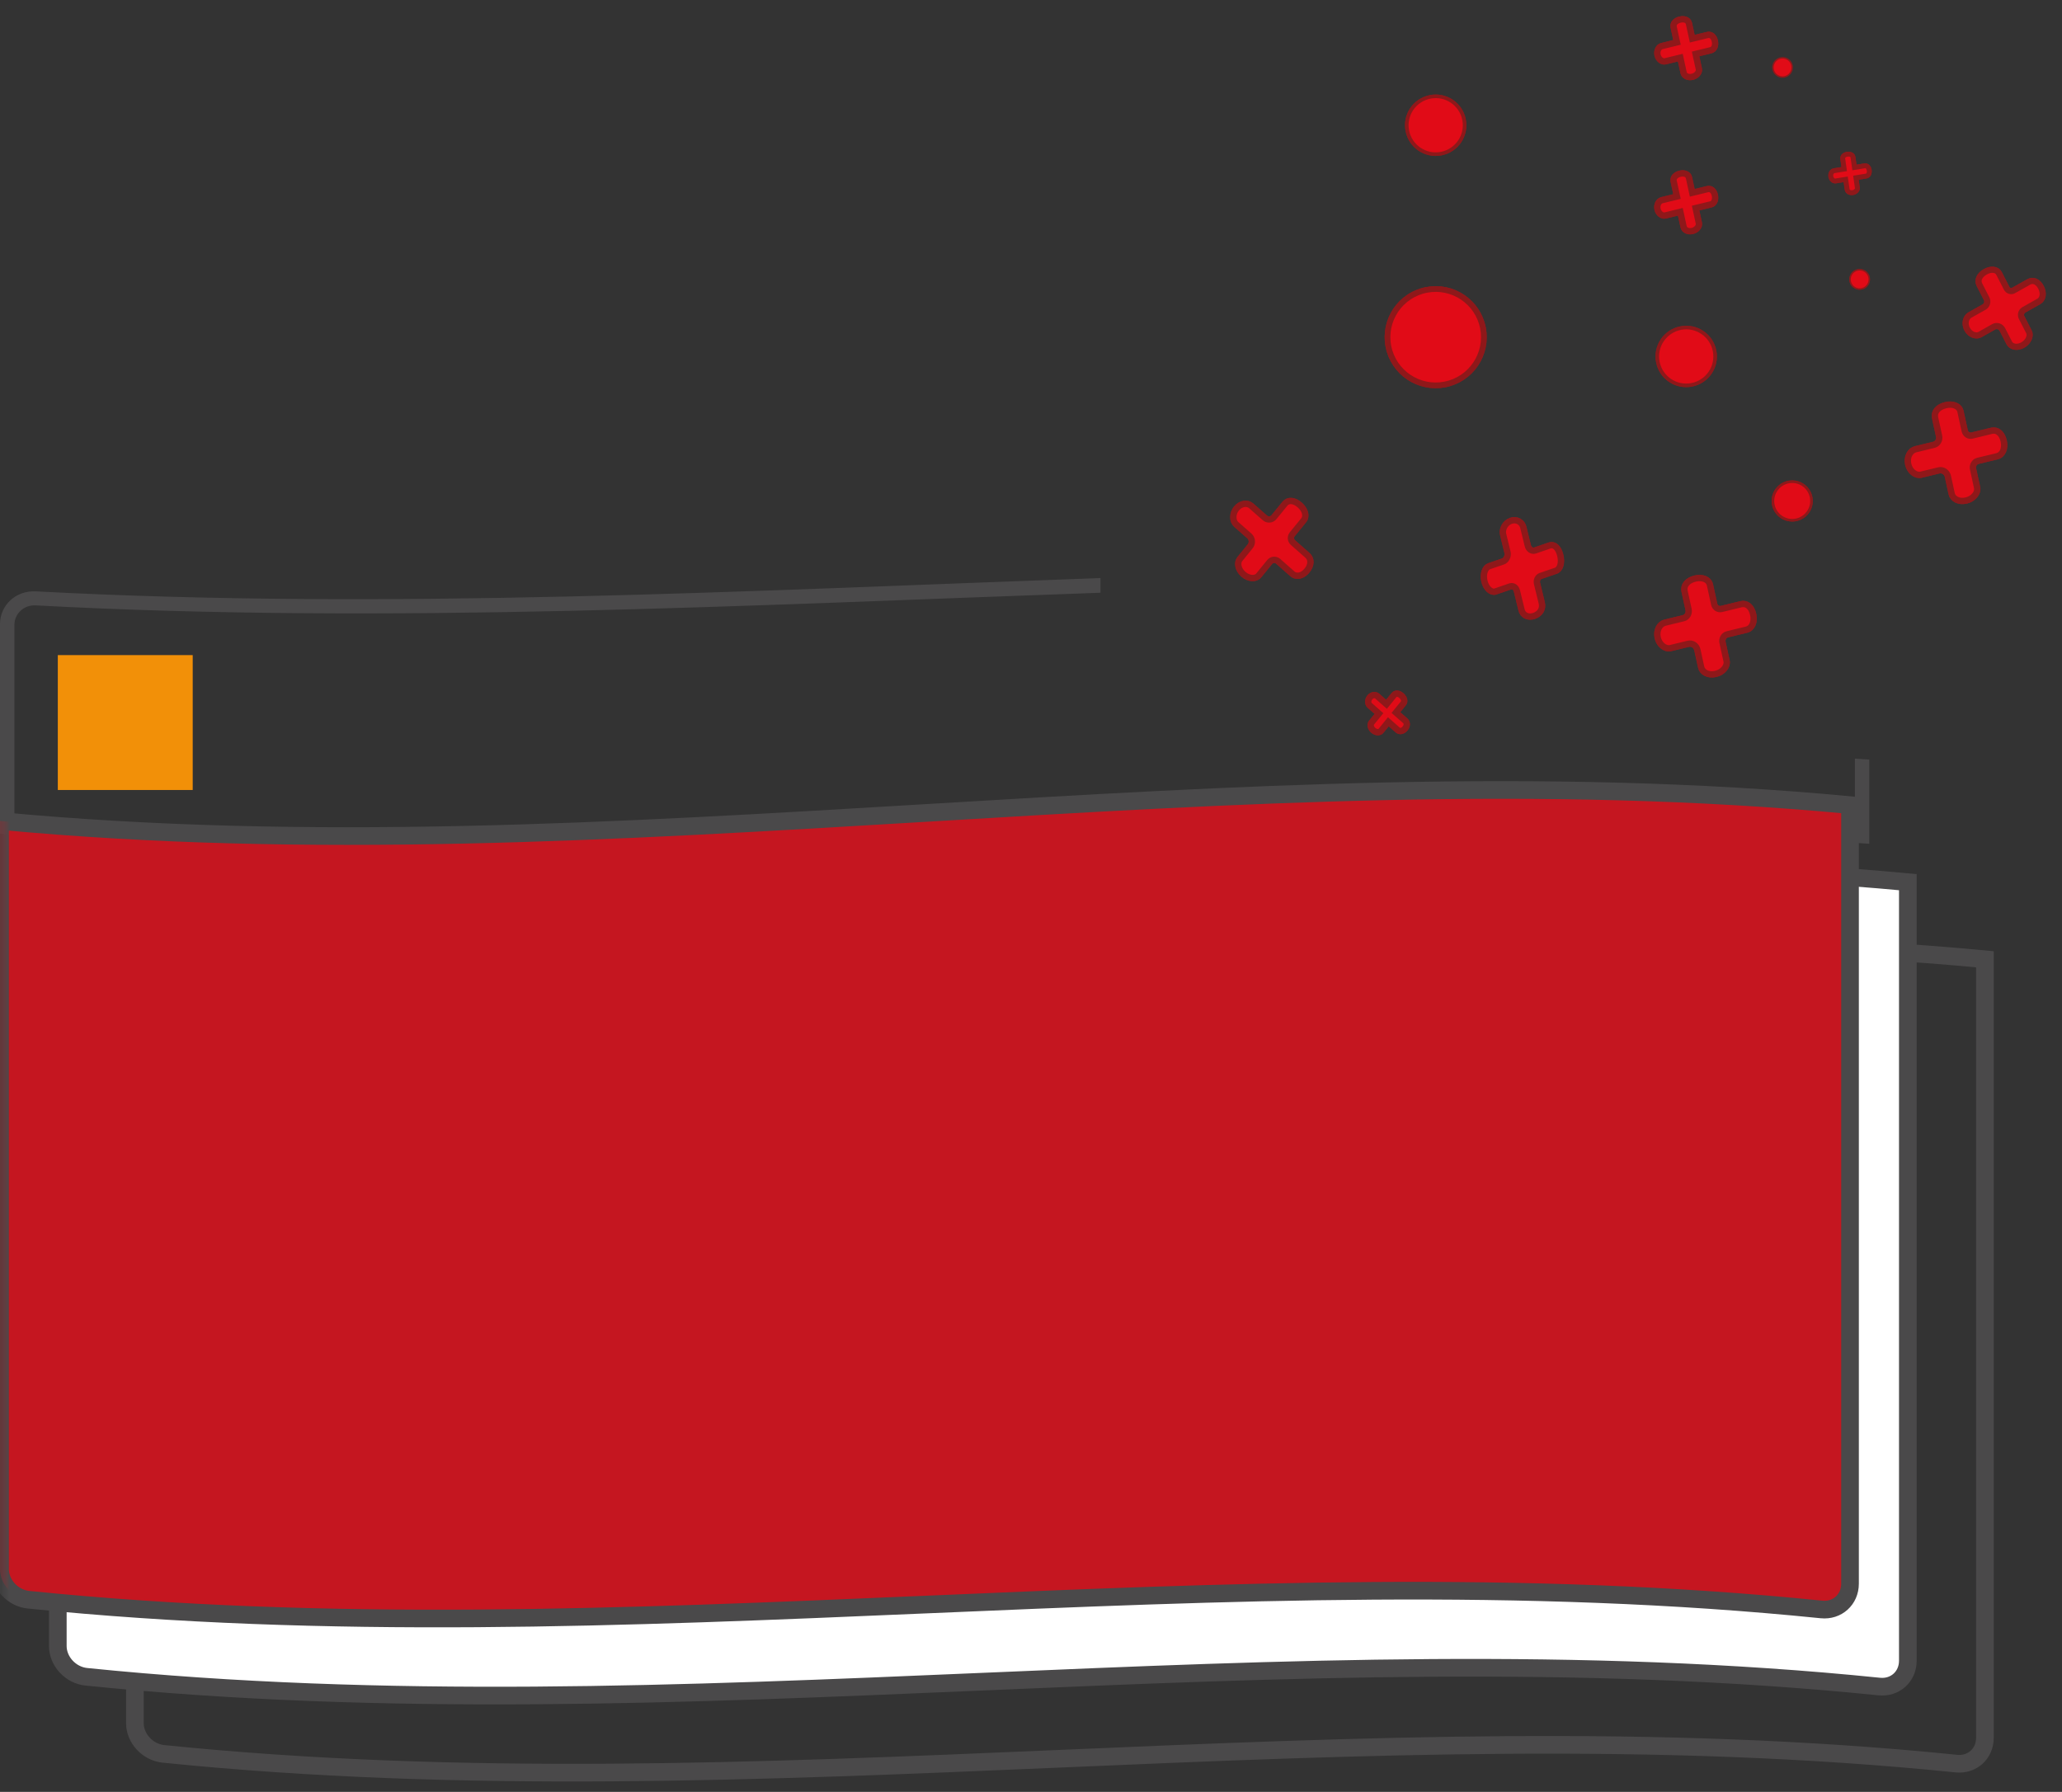 <?xml version="1.0" encoding="UTF-8"?>
<svg width="107px" height="93px" viewBox="0 0 107 93" version="1.1" xmlns="http://www.w3.org/2000/svg" xmlns:xlink="http://www.w3.org/1999/xlink">
    <rect x="0" y="0" width="107" height="93" fill="#333333" stroke="none"/>
    <!-- Generator: sketchtool 57.1 (101010) - https://sketch.com -->
    <title>F86CCCCE-951B-4C99-9590-551CF0B20C32@1,5x</title>
    <desc>Created with sketchtool.</desc>
    <defs>
        <polygon id="mask-cc-1" points="0 91 106 91 106 0 0 0"></polygon>
    </defs>
    <g id="Financeur_Cadhoc_prospect-/-UI" stroke="none" stroke-width="1" fill="none" fill-rule="evenodd">
        <g id="01_05_Commande-Prospect-Cadhoc" transform="translate(-771, -378)">
            <g id="Group-127" transform="translate(771, 379)">
                <path d="M8.479,90.025 C39.492,93.186 70.507,87.371 101.521,90.531 C102.337,90.615 103,90.018 103,89.193 L103,48.785 C70.999,45.772 38.999,52.619 7,49.607 L7,88.429 C7,89.223 7.662,89.942 8.479,90.025 Z" id="Stroke-1" stroke="#4A494A" stroke-width="0.916"></path>
                <path d="M4.479,86.025 C35.493,89.186 66.508,83.37 97.521,86.532 C98.338,86.614 99,86.019 99,85.192 L99,44.784 C67,41.772 35,48.619 3,45.606 L3,84.429 C3,85.224 3.662,85.941 4.479,86.025" id="Fill-3" fill="#FFFFFF"></path>
                <path d="M4.479,86.025 C35.493,89.186 66.508,83.37 97.521,86.532 C98.338,86.614 99,86.019 99,85.192 L99,44.784 C67,41.772 35,48.619 3,45.606 L3,84.429 C3,85.224 3.662,85.941 4.479,86.025 Z" id="Stroke-5" stroke="#4A494A" stroke-width="0.916"></path>
                <path d="M87.641,0.217 L87.813,1.008 L88.604,0.816 C88.783,0.773 88.935,0.899 88.986,1.136 C89.035,1.357 88.955,1.564 88.778,1.607 L87.986,1.8 L88.157,2.584 C88.19,2.74 88.046,2.931 87.824,2.985 C87.587,3.042 87.399,2.932 87.365,2.777 L87.195,1.991 L86.41,2.182 C86.255,2.22 86.061,2.08 86.012,1.858 C85.961,1.622 86.082,1.428 86.237,1.391 L87.021,1.2 L86.849,0.408 C86.81,0.231 86.94,0.075 87.176,0.018 C87.398,-0.037 87.602,0.038 87.641,0.217" id="Fill-7" fill="#E10B17"></path>
                <path d="M87.641,0.217 L87.813,1.008 L88.604,0.816 C88.783,0.773 88.935,0.899 88.986,1.136 C89.035,1.357 88.955,1.564 88.778,1.607 L87.986,1.8 L88.157,2.584 C88.19,2.74 88.046,2.931 87.824,2.985 C87.587,3.042 87.399,2.932 87.365,2.777 L87.195,1.991 L86.41,2.182 C86.255,2.22 86.061,2.08 86.012,1.858 C85.961,1.622 86.082,1.428 86.237,1.391 L87.021,1.2 L86.849,0.408 C86.81,0.231 86.94,0.075 87.176,0.018 C87.398,-0.037 87.602,0.038 87.641,0.217 Z" id="Stroke-9" stroke="#8F181A" stroke-width="0.327"></path>
                <path d="M87.641,8.216 L87.813,9.008 L88.604,8.816 C88.783,8.772 88.935,8.899 88.986,9.136 C89.035,9.358 88.955,9.564 88.778,9.608 L87.987,9.799 L88.157,10.585 C88.19,10.74 88.046,10.93 87.824,10.985 C87.587,11.041 87.4,10.932 87.365,10.776 L87.195,9.991 L86.41,10.183 C86.255,10.22 86.061,10.08 86.012,9.858 C85.961,9.622 86.082,9.429 86.237,9.391 L87.021,9.2 L86.849,8.408 C86.81,8.231 86.94,8.075 87.176,8.017 C87.398,7.963 87.602,8.038 87.641,8.216" id="Fill-11" fill="#E10B17"></path>
                <path d="M87.641,8.216 L87.813,9.008 L88.604,8.816 C88.783,8.772 88.935,8.899 88.986,9.136 C89.035,9.358 88.955,9.564 88.778,9.608 L87.987,9.799 L88.157,10.585 C88.19,10.74 88.046,10.93 87.824,10.985 C87.587,11.041 87.4,10.932 87.365,10.776 L87.195,9.991 L86.41,10.183 C86.255,10.22 86.061,10.08 86.012,9.858 C85.961,9.622 86.082,9.429 86.237,9.391 L87.021,9.2 L86.849,8.408 C86.81,8.231 86.94,8.075 87.176,8.017 C87.398,7.963 87.602,8.038 87.641,8.216 Z" id="Stroke-13" stroke="#8F181A" stroke-width="0.327"></path>
                <path d="M101.733,20.36 L101.951,21.357 C101.99,21.535 102.159,21.647 102.327,21.606 L103.341,21.359 C103.637,21.287 103.891,21.498 103.976,21.893 C104.058,22.263 103.926,22.607 103.629,22.679 L102.632,22.92 C102.454,22.964 102.343,23.152 102.384,23.34 L102.595,24.307 C102.652,24.566 102.409,24.885 102.039,24.974 C101.645,25.071 101.332,24.887 101.276,24.628 L101.079,23.726 C101.03,23.502 100.818,23.362 100.606,23.413 L99.683,23.637 C99.424,23.7 99.101,23.468 99.021,23.098 C98.933,22.702 99.137,22.38 99.395,22.318 L100.354,22.085 C100.547,22.037 100.666,21.835 100.621,21.632 L100.414,20.68 C100.349,20.383 100.565,20.124 100.96,20.029 C101.33,19.938 101.669,20.064 101.733,20.36" id="Fill-15" fill="#E10B17"></path>
                <path d="M101.733,20.36 L101.951,21.357 C101.99,21.535 102.159,21.647 102.327,21.606 L103.341,21.359 C103.637,21.287 103.891,21.498 103.976,21.893 C104.058,22.263 103.926,22.607 103.629,22.679 L102.632,22.92 C102.454,22.964 102.343,23.152 102.384,23.34 L102.595,24.307 C102.652,24.566 102.409,24.885 102.039,24.974 C101.645,25.071 101.332,24.887 101.276,24.628 L101.079,23.726 C101.03,23.502 100.818,23.362 100.606,23.413 L99.683,23.637 C99.424,23.7 99.101,23.468 99.021,23.098 C98.933,22.702 99.137,22.38 99.395,22.318 L100.354,22.085 C100.547,22.037 100.666,21.835 100.621,21.632 L100.414,20.68 C100.349,20.383 100.565,20.124 100.96,20.029 C101.33,19.938 101.669,20.064 101.733,20.36 Z" id="Stroke-17" stroke="#8F181A" stroke-width="0.327"></path>
                <path d="M72.824,35.502 L72.434,35.981 L72.921,36.41 C73.03,36.505 73.026,36.664 72.91,36.808 C72.801,36.942 72.64,36.985 72.531,36.889 L72.043,36.46 L71.657,36.935 C71.58,37.029 71.398,37.023 71.262,36.903 C71.116,36.775 71.093,36.6 71.17,36.506 L71.557,36.032 L71.074,35.607 C70.978,35.522 70.97,35.332 71.08,35.197 C71.197,35.053 71.369,35.044 71.464,35.127 L71.947,35.552 L72.337,35.073 C72.425,34.965 72.579,34.978 72.724,35.106 C72.861,35.227 72.912,35.394 72.824,35.502" id="Fill-19" fill="#E10B17"></path>
                <path d="M72.824,35.502 L72.434,35.981 L72.921,36.41 C73.03,36.505 73.026,36.664 72.91,36.808 C72.801,36.942 72.64,36.985 72.531,36.889 L72.043,36.46 L71.657,36.935 C71.58,37.029 71.398,37.023 71.262,36.903 C71.116,36.775 71.093,36.6 71.17,36.506 L71.557,36.032 L71.074,35.607 C70.978,35.522 70.97,35.332 71.08,35.197 C71.197,35.053 71.369,35.044 71.464,35.127 L71.947,35.552 L72.337,35.073 C72.425,34.965 72.579,34.978 72.724,35.106 C72.861,35.227 72.912,35.394 72.824,35.502 Z" id="Stroke-21" stroke="#8F181A" stroke-width="0.327"></path>
                <path d="M67.648,26.003 L67.058,26.727 C66.953,26.856 66.968,27.051 67.093,27.16 L67.841,27.82 C68.06,28.011 68.052,28.329 67.819,28.615 C67.599,28.884 67.279,28.971 67.061,28.779 L66.325,28.131 C66.194,28.015 65.996,28.031 65.885,28.168 L65.313,28.87 C65.16,29.059 64.796,29.045 64.523,28.805 C64.232,28.549 64.186,28.201 64.339,28.013 L64.872,27.358 C65.005,27.195 64.985,26.952 64.829,26.813 L64.148,26.214 C63.957,26.045 63.94,25.662 64.16,25.393 C64.393,25.107 64.737,25.086 64.929,25.255 L65.636,25.878 C65.778,26.003 65.991,25.984 66.111,25.837 L66.674,25.146 C66.849,24.93 67.157,24.955 67.448,25.212 C67.722,25.452 67.823,25.788 67.648,26.003" id="Fill-23" fill="#E10B17"></path>
                <path d="M67.648,26.003 L67.058,26.727 C66.953,26.856 66.968,27.051 67.093,27.16 L67.841,27.82 C68.06,28.011 68.052,28.329 67.819,28.615 C67.599,28.884 67.279,28.971 67.061,28.779 L66.325,28.131 C66.194,28.015 65.996,28.031 65.885,28.168 L65.313,28.87 C65.16,29.059 64.796,29.045 64.523,28.805 C64.232,28.549 64.186,28.201 64.339,28.013 L64.872,27.358 C65.005,27.195 64.985,26.952 64.829,26.813 L64.148,26.214 C63.957,26.045 63.94,25.662 64.16,25.393 C64.393,25.107 64.737,25.086 64.929,25.255 L65.636,25.878 C65.778,26.003 65.991,25.984 66.111,25.837 L66.674,25.146 C66.849,24.93 67.157,24.955 67.448,25.212 C67.722,25.452 67.823,25.788 67.648,26.003 Z" id="Stroke-25" stroke="#8F181A" stroke-width="0.327"></path>
                <path d="M80.734,28.622 L79.942,28.893 C79.8,28.943 79.718,29.118 79.759,29.286 L80.005,30.295 C80.077,30.59 79.919,30.857 79.606,30.965 C79.311,31.065 79.028,30.95 78.956,30.656 L78.713,29.663 C78.671,29.486 78.514,29.384 78.364,29.435 L77.595,29.699 C77.389,29.769 77.122,29.543 77.031,29.175 C76.936,28.782 77.069,28.457 77.275,28.386 L77.992,28.14 C78.17,28.079 78.273,27.857 78.221,27.646 L77.998,26.728 C77.935,26.47 78.107,26.132 78.401,26.031 C78.716,25.923 78.984,26.11 79.047,26.368 L79.28,27.321 C79.327,27.513 79.496,27.623 79.658,27.569 L80.414,27.309 C80.65,27.228 80.869,27.432 80.965,27.824 C81.055,28.193 80.97,28.541 80.734,28.622" id="Fill-27" fill="#E10B17"></path>
                <path d="M80.734,28.622 L79.942,28.893 C79.8,28.943 79.718,29.118 79.759,29.286 L80.005,30.295 C80.077,30.59 79.919,30.857 79.606,30.965 C79.311,31.065 79.028,30.95 78.956,30.656 L78.713,29.663 C78.671,29.486 78.514,29.384 78.364,29.435 L77.595,29.699 C77.389,29.769 77.122,29.543 77.031,29.175 C76.936,28.782 77.069,28.457 77.275,28.386 L77.992,28.14 C78.17,28.079 78.273,27.857 78.221,27.646 L77.998,26.728 C77.935,26.47 78.107,26.132 78.401,26.031 C78.716,25.923 78.984,26.11 79.047,26.368 L79.28,27.321 C79.327,27.513 79.496,27.623 79.658,27.569 L80.414,27.309 C80.65,27.228 80.869,27.432 80.965,27.824 C81.055,28.193 80.97,28.541 80.734,28.622 Z" id="Stroke-29" stroke="#8F181A" stroke-width="0.327"></path>
                <path d="M88.733,29.36 L88.951,30.357 C88.99,30.534 89.159,30.646 89.327,30.606 L90.341,30.359 C90.637,30.287 90.891,30.498 90.976,30.894 C91.058,31.263 90.925,31.607 90.629,31.679 L89.633,31.921 C89.455,31.964 89.344,32.152 89.384,32.341 L89.595,33.307 C89.651,33.566 89.41,33.884 89.039,33.974 C88.645,34.071 88.332,33.887 88.276,33.627 L88.079,32.726 C88.03,32.502 87.818,32.362 87.606,32.413 L86.684,32.637 C86.424,32.7 86.102,32.468 86.02,32.097 C85.934,31.702 86.137,31.381 86.396,31.318 L87.354,31.085 C87.547,31.038 87.667,30.834 87.622,30.632 L87.414,29.68 C87.35,29.384 87.566,29.124 87.961,29.028 C88.33,28.939 88.669,29.064 88.733,29.36" id="Fill-31" fill="#E10B17"></path>
                <path d="M88.733,29.36 L88.951,30.357 C88.99,30.534 89.159,30.646 89.327,30.606 L90.341,30.359 C90.637,30.287 90.891,30.498 90.976,30.894 C91.058,31.263 90.925,31.607 90.629,31.679 L89.633,31.921 C89.455,31.964 89.344,32.152 89.384,32.341 L89.595,33.307 C89.651,33.566 89.41,33.884 89.039,33.974 C88.645,34.071 88.332,33.887 88.276,33.627 L88.079,32.726 C88.03,32.502 87.818,32.362 87.606,32.413 L86.684,32.637 C86.424,32.7 86.102,32.468 86.02,32.097 C85.934,31.702 86.137,31.381 86.396,31.318 L87.354,31.085 C87.547,31.038 87.667,30.834 87.622,30.632 L87.414,29.68 C87.35,29.384 87.566,29.124 87.961,29.028 C88.33,28.939 88.669,29.064 88.733,29.36 Z" id="Stroke-33" stroke="#8F181A" stroke-width="0.327"></path>
                <path d="M76.954,16.024 C77.216,17.38 76.331,18.691 74.975,18.954 C73.62,19.216 72.308,18.331 72.046,16.975 C71.783,15.62 72.669,14.308 74.024,14.046 C75.38,13.784 76.691,14.669 76.954,16.024" id="Fill-35" fill="#E10B17"></path>
                <path d="M76.954,16.024 C77.216,17.38 76.331,18.691 74.975,18.954 C73.62,19.216 72.308,18.331 72.046,16.975 C71.783,15.62 72.669,14.308 74.024,14.046 C75.38,13.784 76.691,14.669 76.954,16.024 Z" id="Stroke-37" stroke="#8F181A" stroke-width="0.297"></path>
                <path d="M75.972,5.215 C76.13,6.028 75.598,6.816 74.785,6.972 C73.972,7.13 73.185,6.599 73.028,5.785 C72.87,4.972 73.401,4.186 74.215,4.028 C75.028,3.87 75.815,4.402 75.972,5.215" id="Fill-39" fill="#E10B17"></path>
                <path d="M75.972,5.215 C76.13,6.028 75.598,6.816 74.785,6.972 C73.972,7.13 73.185,6.599 73.028,5.785 C72.87,4.972 73.401,4.186 74.215,4.028 C75.028,3.87 75.815,4.402 75.972,5.215 Z" id="Stroke-41" stroke="#8F181A" stroke-width="0.185"></path>
                <path d="M88.972,17.215 C89.13,18.027 88.598,18.816 87.785,18.972 C86.972,19.13 86.184,18.599 86.028,17.785 C85.87,16.972 86.401,16.186 87.215,16.028 C88.028,15.87 88.814,16.402 88.972,17.215" id="Fill-43" fill="#E10B17"></path>
                <path d="M88.972,17.215 C89.13,18.027 88.598,18.816 87.785,18.972 C86.972,19.13 86.184,18.599 86.028,17.785 C85.87,16.972 86.401,16.186 87.215,16.028 C88.028,15.87 88.814,16.402 88.972,17.215 Z" id="Stroke-45" stroke="#8F181A" stroke-width="0.185"></path>
                <path d="M103.734,13.193 L104.126,13.959 C104.196,14.096 104.359,14.147 104.489,14.074 L105.275,13.632 C105.503,13.503 105.758,13.616 105.913,13.919 C106.059,14.205 106.023,14.517 105.793,14.646 L105.022,15.081 C104.884,15.158 104.832,15.339 104.906,15.483 L105.287,16.226 C105.389,16.425 105.257,16.744 104.97,16.905 C104.665,17.077 104.367,17 104.265,16.8 L103.91,16.108 C103.822,15.936 103.618,15.871 103.453,15.963 L102.739,16.365 C102.539,16.478 102.222,16.364 102.076,16.079 C101.921,15.776 102.02,15.464 102.22,15.351 L102.962,14.933 C103.111,14.849 103.167,14.655 103.086,14.499 L102.712,13.768 C102.596,13.54 102.719,13.277 103.024,13.104 C103.311,12.943 103.617,12.966 103.734,13.193" id="Fill-47" fill="#E10B17"></path>
                <path d="M103.734,13.193 L104.126,13.959 C104.196,14.096 104.359,14.147 104.489,14.074 L105.275,13.632 C105.503,13.503 105.758,13.616 105.913,13.919 C106.059,14.205 106.023,14.517 105.793,14.646 L105.022,15.081 C104.884,15.158 104.832,15.339 104.906,15.483 L105.287,16.226 C105.389,16.425 105.257,16.744 104.97,16.905 C104.665,17.077 104.367,17 104.265,16.8 L103.91,16.108 C103.822,15.936 103.618,15.871 103.453,15.963 L102.739,16.365 C102.539,16.478 102.222,16.364 102.076,16.079 C101.921,15.776 102.02,15.464 102.22,15.351 L102.962,14.933 C103.111,14.849 103.167,14.655 103.086,14.499 L102.712,13.768 C102.596,13.54 102.719,13.277 103.024,13.104 C103.311,12.943 103.617,12.966 103.734,13.193 Z" id="Stroke-49" stroke="#8F181A" stroke-width="0.319"></path>
                <path d="M96.153,7.16 L96.229,7.692 L96.76,7.607 C96.879,7.588 96.973,7.68 96.996,7.839 C97.018,7.987 96.954,8.119 96.836,8.138 L96.306,8.223 L96.381,8.749 C96.396,8.853 96.292,8.971 96.143,8.995 C95.984,9.021 95.866,8.937 95.852,8.833 L95.775,8.307 L95.25,8.391 C95.146,8.408 95.025,8.306 95.004,8.157 C94.98,7.998 95.069,7.878 95.174,7.86 L95.699,7.776 L95.623,7.246 C95.606,7.126 95.698,7.031 95.857,7.005 C96.006,6.982 96.137,7.041 96.153,7.16" id="Fill-51" fill="#E10B17"></path>
                <path d="M96.153,7.16 L96.229,7.692 L96.76,7.607 C96.879,7.588 96.973,7.68 96.996,7.839 C97.018,7.987 96.954,8.119 96.836,8.138 L96.306,8.223 L96.381,8.749 C96.396,8.853 96.292,8.971 96.143,8.995 C95.984,9.021 95.866,8.937 95.852,8.833 L95.775,8.307 L95.25,8.391 C95.146,8.408 95.025,8.306 95.004,8.157 C94.98,7.998 95.069,7.878 95.174,7.86 L95.699,7.776 L95.623,7.246 C95.606,7.126 95.698,7.031 95.857,7.005 C96.006,6.982 96.137,7.041 96.153,7.16 Z" id="Stroke-53" stroke="#8F181A" stroke-width="0.253"></path>
                <path d="M93.502,24.135 C93.98,24.413 94.142,25.025 93.865,25.503 C93.587,25.98 92.975,26.142 92.498,25.865 C92.02,25.588 91.858,24.975 92.135,24.498 C92.414,24.02 93.025,23.858 93.502,24.135" id="Fill-55" fill="#E10B17"></path>
                <path d="M93.502,24.135 C93.98,24.413 94.142,25.025 93.865,25.503 C93.587,25.98 92.975,26.142 92.498,25.865 C92.02,25.588 91.858,24.975 92.135,24.498 C92.414,24.02 93.025,23.858 93.502,24.135 Z" id="Stroke-57" stroke="#8F181A" stroke-width="0.134"></path>
                <path d="M96.751,13.068 C96.99,13.207 97.071,13.513 96.932,13.751 C96.794,13.99 96.488,14.071 96.249,13.932 C96.01,13.794 95.929,13.488 96.068,13.249 C96.206,13.01 96.513,12.929 96.751,13.068" id="Fill-59" fill="#E10B17"></path>
                <path d="M96.751,13.068 C96.99,13.207 97.071,13.513 96.932,13.751 C96.794,13.99 96.488,14.071 96.249,13.932 C96.01,13.794 95.929,13.488 96.068,13.249 C96.206,13.01 96.513,12.929 96.751,13.068 Z" id="Stroke-61" stroke="#8F181A" stroke-width="0.075"></path>
                <path d="M87.641,0.217 L87.813,1.008 L88.604,0.816 C88.783,0.773 88.935,0.899 88.986,1.136 C89.035,1.357 88.955,1.564 88.778,1.607 L87.986,1.8 L88.157,2.584 C88.19,2.74 88.046,2.931 87.824,2.985 C87.587,3.042 87.399,2.932 87.365,2.777 L87.195,1.991 L86.41,2.182 C86.255,2.22 86.061,2.08 86.012,1.858 C85.961,1.622 86.082,1.428 86.237,1.391 L87.021,1.2 L86.849,0.408 C86.81,0.231 86.94,0.075 87.176,0.018 C87.398,-0.037 87.602,0.038 87.641,0.217" id="Fill-63" fill="#E10B17"></path>
                <path d="M87.641,0.217 L87.813,1.008 L88.604,0.816 C88.783,0.773 88.935,0.899 88.986,1.136 C89.035,1.357 88.955,1.564 88.778,1.607 L87.986,1.8 L88.157,2.584 C88.19,2.74 88.046,2.931 87.824,2.985 C87.587,3.042 87.399,2.932 87.365,2.777 L87.195,1.991 L86.41,2.182 C86.255,2.22 86.061,2.08 86.012,1.858 C85.961,1.622 86.082,1.428 86.237,1.391 L87.021,1.2 L86.849,0.408 C86.81,0.231 86.94,0.075 87.176,0.018 C87.398,-0.037 87.602,0.038 87.641,0.217 Z" id="Stroke-65" stroke="#8F181A" stroke-width="0.327"></path>
                <path d="M87.641,8.216 L87.813,9.008 L88.604,8.816 C88.783,8.772 88.935,8.899 88.986,9.136 C89.035,9.358 88.955,9.564 88.778,9.608 L87.987,9.799 L88.157,10.585 C88.19,10.74 88.046,10.93 87.824,10.985 C87.587,11.041 87.4,10.932 87.365,10.776 L87.195,9.991 L86.41,10.183 C86.255,10.22 86.061,10.08 86.012,9.858 C85.961,9.622 86.082,9.429 86.237,9.391 L87.021,9.2 L86.849,8.408 C86.81,8.231 86.94,8.075 87.176,8.017 C87.398,7.963 87.602,8.038 87.641,8.216" id="Fill-67" fill="#E10B17"></path>
                <path d="M87.641,8.216 L87.813,9.008 L88.604,8.816 C88.783,8.772 88.935,8.899 88.986,9.136 C89.035,9.358 88.955,9.564 88.778,9.608 L87.987,9.799 L88.157,10.585 C88.19,10.74 88.046,10.93 87.824,10.985 C87.587,11.041 87.4,10.932 87.365,10.776 L87.195,9.991 L86.41,10.183 C86.255,10.22 86.061,10.08 86.012,9.858 C85.961,9.622 86.082,9.429 86.237,9.391 L87.021,9.2 L86.849,8.408 C86.81,8.231 86.94,8.075 87.176,8.017 C87.398,7.963 87.602,8.038 87.641,8.216 Z" id="Stroke-69" stroke="#8F181A" stroke-width="0.327"></path>
                <path d="M101.733,20.36 L101.951,21.357 C101.99,21.535 102.159,21.647 102.327,21.606 L103.341,21.359 C103.637,21.287 103.891,21.498 103.976,21.893 C104.058,22.263 103.926,22.607 103.629,22.679 L102.632,22.92 C102.454,22.964 102.343,23.152 102.384,23.34 L102.595,24.307 C102.652,24.566 102.409,24.885 102.039,24.974 C101.645,25.071 101.332,24.887 101.276,24.628 L101.079,23.726 C101.03,23.502 100.818,23.362 100.606,23.413 L99.683,23.637 C99.424,23.7 99.101,23.468 99.021,23.098 C98.933,22.702 99.137,22.38 99.395,22.318 L100.354,22.085 C100.547,22.037 100.666,21.835 100.621,21.632 L100.414,20.68 C100.349,20.383 100.565,20.124 100.96,20.029 C101.33,19.938 101.669,20.064 101.733,20.36" id="Fill-71" fill="#E10B17"></path>
                <path d="M101.733,20.36 L101.951,21.357 C101.99,21.535 102.159,21.647 102.327,21.606 L103.341,21.359 C103.637,21.287 103.891,21.498 103.976,21.893 C104.058,22.263 103.926,22.607 103.629,22.679 L102.632,22.92 C102.454,22.964 102.343,23.152 102.384,23.34 L102.595,24.307 C102.652,24.566 102.409,24.885 102.039,24.974 C101.645,25.071 101.332,24.887 101.276,24.628 L101.079,23.726 C101.03,23.502 100.818,23.362 100.606,23.413 L99.683,23.637 C99.424,23.7 99.101,23.468 99.021,23.098 C98.933,22.702 99.137,22.38 99.395,22.318 L100.354,22.085 C100.547,22.037 100.666,21.835 100.621,21.632 L100.414,20.68 C100.349,20.383 100.565,20.124 100.96,20.029 C101.33,19.938 101.669,20.064 101.733,20.36 Z" id="Stroke-73" stroke="#8F181A" stroke-width="0.327"></path>
                <path d="M67.648,26.003 L67.058,26.727 C66.953,26.856 66.968,27.051 67.093,27.16 L67.841,27.82 C68.06,28.011 68.052,28.329 67.819,28.615 C67.599,28.884 67.279,28.971 67.061,28.779 L66.325,28.131 C66.194,28.015 65.996,28.031 65.885,28.168 L65.313,28.87 C65.16,29.059 64.796,29.045 64.523,28.805 C64.232,28.549 64.186,28.201 64.339,28.013 L64.872,27.358 C65.005,27.195 64.985,26.952 64.829,26.813 L64.148,26.214 C63.957,26.045 63.94,25.662 64.16,25.393 C64.393,25.107 64.737,25.086 64.929,25.255 L65.636,25.878 C65.778,26.003 65.991,25.984 66.111,25.837 L66.674,25.146 C66.849,24.93 67.157,24.955 67.448,25.212 C67.722,25.452 67.823,25.788 67.648,26.003" id="Fill-75" fill="#E10B17"></path>
                <path d="M67.648,26.003 L67.058,26.727 C66.953,26.856 66.968,27.051 67.093,27.16 L67.841,27.82 C68.06,28.011 68.052,28.329 67.819,28.615 C67.599,28.884 67.279,28.971 67.061,28.779 L66.325,28.131 C66.194,28.015 65.996,28.031 65.885,28.168 L65.313,28.87 C65.16,29.059 64.796,29.045 64.523,28.805 C64.232,28.549 64.186,28.201 64.339,28.013 L64.872,27.358 C65.005,27.195 64.985,26.952 64.829,26.813 L64.148,26.214 C63.957,26.045 63.94,25.662 64.16,25.393 C64.393,25.107 64.737,25.086 64.929,25.255 L65.636,25.878 C65.778,26.003 65.991,25.984 66.111,25.837 L66.674,25.146 C66.849,24.93 67.157,24.955 67.448,25.212 C67.722,25.452 67.823,25.788 67.648,26.003 Z" id="Stroke-77" stroke="#8F181A" stroke-width="0.327"></path>
                <path d="M80.734,28.622 L79.942,28.893 C79.8,28.943 79.718,29.118 79.759,29.286 L80.005,30.295 C80.077,30.59 79.919,30.857 79.606,30.965 C79.311,31.065 79.028,30.95 78.956,30.656 L78.713,29.663 C78.671,29.486 78.514,29.384 78.364,29.435 L77.595,29.699 C77.389,29.769 77.122,29.543 77.031,29.175 C76.936,28.782 77.069,28.457 77.275,28.386 L77.992,28.14 C78.17,28.079 78.273,27.857 78.221,27.646 L77.998,26.728 C77.935,26.47 78.107,26.132 78.401,26.031 C78.716,25.923 78.984,26.11 79.047,26.368 L79.28,27.321 C79.327,27.513 79.496,27.623 79.658,27.569 L80.414,27.309 C80.65,27.228 80.869,27.432 80.965,27.824 C81.055,28.193 80.97,28.541 80.734,28.622" id="Fill-79" fill="#E10B17"></path>
                <path d="M80.734,28.622 L79.942,28.893 C79.8,28.943 79.718,29.118 79.759,29.286 L80.005,30.295 C80.077,30.59 79.919,30.857 79.606,30.965 C79.311,31.065 79.028,30.95 78.956,30.656 L78.713,29.663 C78.671,29.486 78.514,29.384 78.364,29.435 L77.595,29.699 C77.389,29.769 77.122,29.543 77.031,29.175 C76.936,28.782 77.069,28.457 77.275,28.386 L77.992,28.14 C78.17,28.079 78.273,27.857 78.221,27.646 L77.998,26.728 C77.935,26.47 78.107,26.132 78.401,26.031 C78.716,25.923 78.984,26.11 79.047,26.368 L79.28,27.321 C79.327,27.513 79.496,27.623 79.658,27.569 L80.414,27.309 C80.65,27.228 80.869,27.432 80.965,27.824 C81.055,28.193 80.97,28.541 80.734,28.622 Z" id="Stroke-81" stroke="#8F181A" stroke-width="0.327"></path>
                <path d="M88.733,29.36 L88.951,30.357 C88.99,30.534 89.159,30.646 89.327,30.606 L90.341,30.359 C90.637,30.287 90.891,30.498 90.976,30.894 C91.058,31.263 90.925,31.607 90.629,31.679 L89.633,31.921 C89.455,31.964 89.344,32.152 89.384,32.341 L89.595,33.307 C89.651,33.566 89.41,33.884 89.039,33.974 C88.645,34.071 88.332,33.887 88.276,33.627 L88.079,32.726 C88.03,32.502 87.818,32.362 87.606,32.413 L86.684,32.637 C86.424,32.7 86.102,32.468 86.02,32.097 C85.934,31.702 86.137,31.381 86.396,31.318 L87.354,31.085 C87.547,31.038 87.667,30.834 87.622,30.632 L87.414,29.68 C87.35,29.384 87.566,29.124 87.961,29.028 C88.33,28.939 88.669,29.064 88.733,29.36" id="Fill-83" fill="#E10B17"></path>
                <path d="M88.733,29.36 L88.951,30.357 C88.99,30.534 89.159,30.646 89.327,30.606 L90.341,30.359 C90.637,30.287 90.891,30.498 90.976,30.894 C91.058,31.263 90.925,31.607 90.629,31.679 L89.633,31.921 C89.455,31.964 89.344,32.152 89.384,32.341 L89.595,33.307 C89.651,33.566 89.41,33.884 89.039,33.974 C88.645,34.071 88.332,33.887 88.276,33.627 L88.079,32.726 C88.03,32.502 87.818,32.362 87.606,32.413 L86.684,32.637 C86.424,32.7 86.102,32.468 86.02,32.097 C85.934,31.702 86.137,31.381 86.396,31.318 L87.354,31.085 C87.547,31.038 87.667,30.834 87.622,30.632 L87.414,29.68 C87.35,29.384 87.566,29.124 87.961,29.028 C88.33,28.939 88.669,29.064 88.733,29.36 Z" id="Stroke-85" stroke="#8F181A" stroke-width="0.327"></path>
                <path d="M76.954,16.024 C77.216,17.38 76.331,18.691 74.975,18.954 C73.62,19.216 72.308,18.331 72.046,16.975 C71.783,15.62 72.669,14.308 74.024,14.046 C75.38,13.784 76.691,14.669 76.954,16.024" id="Fill-87" fill="#E10B17"></path>
                <path d="M76.954,16.024 C77.216,17.38 76.331,18.691 74.975,18.954 C73.62,19.216 72.308,18.331 72.046,16.975 C71.783,15.62 72.669,14.308 74.024,14.046 C75.38,13.784 76.691,14.669 76.954,16.024 Z" id="Stroke-89" stroke="#8F181A" stroke-width="0.297"></path>
                <path d="M75.972,5.215 C76.13,6.028 75.598,6.816 74.785,6.972 C73.972,7.13 73.185,6.599 73.028,5.785 C72.87,4.972 73.401,4.186 74.215,4.028 C75.028,3.87 75.815,4.402 75.972,5.215" id="Fill-91" fill="#E10B17"></path>
                <path d="M75.972,5.215 C76.13,6.028 75.598,6.816 74.785,6.972 C73.972,7.13 73.185,6.599 73.028,5.785 C72.87,4.972 73.401,4.186 74.215,4.028 C75.028,3.87 75.815,4.402 75.972,5.215 Z" id="Stroke-93" stroke="#8F181A" stroke-width="0.185"></path>
                <path d="M88.972,17.215 C89.13,18.027 88.598,18.816 87.785,18.972 C86.972,19.13 86.184,18.599 86.028,17.785 C85.87,16.972 86.401,16.186 87.215,16.028 C88.028,15.87 88.814,16.402 88.972,17.215" id="Fill-95" fill="#E10B17"></path>
                <path d="M88.972,17.215 C89.13,18.027 88.598,18.816 87.785,18.972 C86.972,19.13 86.184,18.599 86.028,17.785 C85.87,16.972 86.401,16.186 87.215,16.028 C88.028,15.87 88.814,16.402 88.972,17.215 Z" id="Stroke-97" stroke="#8F181A" stroke-width="0.185"></path>
                <path d="M103.734,13.193 L104.126,13.959 C104.196,14.096 104.359,14.147 104.489,14.074 L105.275,13.632 C105.503,13.503 105.758,13.616 105.913,13.919 C106.059,14.205 106.023,14.517 105.793,14.646 L105.022,15.081 C104.884,15.158 104.832,15.339 104.906,15.483 L105.287,16.226 C105.389,16.425 105.257,16.744 104.97,16.905 C104.665,17.077 104.367,17 104.265,16.8 L103.91,16.108 C103.822,15.936 103.618,15.871 103.453,15.963 L102.739,16.365 C102.539,16.478 102.222,16.364 102.076,16.079 C101.921,15.776 102.02,15.464 102.22,15.351 L102.962,14.933 C103.111,14.849 103.167,14.655 103.086,14.499 L102.712,13.768 C102.596,13.54 102.719,13.277 103.024,13.104 C103.311,12.943 103.617,12.966 103.734,13.193" id="Fill-99" fill="#E10B17"></path>
                <path d="M103.734,13.193 L104.126,13.959 C104.196,14.096 104.359,14.147 104.489,14.074 L105.275,13.632 C105.503,13.503 105.758,13.616 105.913,13.919 C106.059,14.205 106.023,14.517 105.793,14.646 L105.022,15.081 C104.884,15.158 104.832,15.339 104.906,15.483 L105.287,16.226 C105.389,16.425 105.257,16.744 104.97,16.905 C104.665,17.077 104.367,17 104.265,16.8 L103.91,16.108 C103.822,15.936 103.618,15.871 103.453,15.963 L102.739,16.365 C102.539,16.478 102.222,16.364 102.076,16.079 C101.921,15.776 102.02,15.464 102.22,15.351 L102.962,14.933 C103.111,14.849 103.167,14.655 103.086,14.499 L102.712,13.768 C102.596,13.54 102.719,13.277 103.024,13.104 C103.311,12.943 103.617,12.966 103.734,13.193 Z" id="Stroke-101" stroke="#8F181A" stroke-width="0.319"></path>
                <path d="M96.153,7.16 L96.229,7.692 L96.76,7.607 C96.879,7.588 96.973,7.68 96.996,7.839 C97.018,7.987 96.954,8.119 96.836,8.138 L96.306,8.223 L96.381,8.749 C96.396,8.853 96.292,8.971 96.143,8.995 C95.984,9.021 95.866,8.937 95.852,8.833 L95.775,8.307 L95.25,8.391 C95.146,8.408 95.025,8.306 95.004,8.157 C94.98,7.998 95.069,7.878 95.174,7.86 L95.699,7.776 L95.623,7.246 C95.606,7.126 95.698,7.031 95.857,7.005 C96.006,6.982 96.137,7.041 96.153,7.16" id="Fill-103" fill="#E10B17"></path>
                <path d="M96.153,7.16 L96.229,7.692 L96.76,7.607 C96.879,7.588 96.973,7.68 96.996,7.839 C97.018,7.987 96.954,8.119 96.836,8.138 L96.306,8.223 L96.381,8.749 C96.396,8.853 96.292,8.971 96.143,8.995 C95.984,9.021 95.866,8.937 95.852,8.833 L95.775,8.307 L95.25,8.391 C95.146,8.408 95.025,8.306 95.004,8.157 C94.98,7.998 95.069,7.878 95.174,7.86 L95.699,7.776 L95.623,7.246 C95.606,7.126 95.698,7.031 95.857,7.005 C96.006,6.982 96.137,7.041 96.153,7.16 Z" id="Stroke-105" stroke="#8F181A" stroke-width="0.253"></path>
                <path d="M93.502,24.135 C93.98,24.413 94.142,25.025 93.865,25.503 C93.587,25.98 92.975,26.142 92.498,25.865 C92.02,25.588 91.858,24.975 92.135,24.498 C92.414,24.02 93.025,23.858 93.502,24.135" id="Fill-107" fill="#E10B17"></path>
                <path d="M93.502,24.135 C93.98,24.413 94.142,25.025 93.865,25.503 C93.587,25.98 92.975,26.142 92.498,25.865 C92.02,25.588 91.858,24.975 92.135,24.498 C92.414,24.02 93.025,23.858 93.502,24.135 Z" id="Stroke-109" stroke="#8F181A" stroke-width="0.134"></path>
                <path d="M96.751,13.068 C96.99,13.207 97.071,13.513 96.932,13.751 C96.794,13.99 96.488,14.071 96.249,13.932 C96.01,13.794 95.929,13.488 96.068,13.249 C96.206,13.01 96.513,12.929 96.751,13.068" id="Fill-111" fill="#E10B17"></path>
                <path d="M96.751,13.068 C96.99,13.207 97.071,13.513 96.932,13.751 C96.794,13.99 96.488,14.071 96.249,13.932 C96.01,13.794 95.929,13.488 96.068,13.249 C96.206,13.01 96.513,12.929 96.751,13.068 Z" id="Stroke-113" stroke="#8F181A" stroke-width="0.075"></path>
                <path d="M92.991,2.405 C93.043,2.676 92.866,2.939 92.595,2.991 C92.324,3.043 92.062,2.866 92.009,2.595 C91.957,2.324 92.134,2.062 92.405,2.009 C92.676,1.957 92.939,2.134 92.991,2.405" id="Fill-115" fill="#E10B17"></path>
                <path d="M92.991,2.405 C93.043,2.676 92.866,2.939 92.595,2.991 C92.324,3.043 92.062,2.866 92.009,2.595 C91.957,2.324 92.134,2.062 92.405,2.009 C92.676,1.957 92.939,2.134 92.991,2.405 Z" id="Stroke-117" stroke="#8F181A" stroke-width="0.077"></path>
                <path d="M96.627,38.397 C96.503,38.388 96.378,38.38 96.254,38.372 L96.254,41.953 C64.418,39.782 32.582,43.754 0.747,41.59 C0.748,38.207 0.748,34.822 0.747,31.437 C0.747,30.843 1.244,30.386 1.856,30.419 C20.272,31.408 38.688,30.409 57.105,29.763 L57.105,29.381 L57.105,29 C38.689,29.658 20.273,30.669 1.856,29.691 C0.833,29.638 0,30.398 0,31.394 L0,42.266 C32.334,44.58 64.667,40.469 97,42.793 L97,38.422 C96.876,38.415 96.751,38.405 96.627,38.397" id="Fill-119" fill="#4A494A"></path>
                <mask id="mask-cc-2" fill="white">
                    <use xlink:href="#mask-cc-1"></use>
                </mask>
                <g id="Clip-122"></g>
                <polygon id="Fill-121" fill="#F29008" mask="url(#mask-cc-2)" points="3 40 10 40 10 33 3 33"></polygon>
                <path d="M72.824,35.502 L72.434,35.981 L72.921,36.41 C73.03,36.505 73.026,36.664 72.91,36.808 C72.801,36.942 72.64,36.985 72.531,36.889 L72.043,36.46 L71.657,36.935 C71.58,37.029 71.398,37.023 71.262,36.903 C71.116,36.775 71.093,36.6 71.17,36.506 L71.557,36.032 L71.074,35.607 C70.978,35.522 70.97,35.332 71.08,35.197 C71.197,35.053 71.369,35.044 71.464,35.127 L71.947,35.552 L72.337,35.073 C72.425,34.965 72.579,34.978 72.724,35.106 C72.861,35.227 72.912,35.394 72.824,35.502" id="Fill-123" fill="#E10B17" mask="url(#mask-cc-2)"></path>
                <path d="M72.824,35.502 L72.434,35.981 L72.921,36.41 C73.03,36.505 73.026,36.664 72.91,36.808 C72.801,36.942 72.64,36.985 72.531,36.889 L72.043,36.46 L71.657,36.935 C71.58,37.029 71.398,37.023 71.262,36.903 C71.116,36.775 71.093,36.6 71.17,36.506 L71.557,36.032 L71.074,35.607 C70.978,35.522 70.97,35.332 71.08,35.197 C71.197,35.053 71.369,35.044 71.464,35.127 L71.947,35.552 L72.337,35.073 C72.425,34.965 72.579,34.978 72.724,35.106 C72.861,35.227 72.912,35.394 72.824,35.502 Z" id="Stroke-124" stroke="#8F181A" stroke-width="0.327" mask="url(#mask-cc-2)"></path>
                <path d="M1.479,82.025 C32.492,85.186 63.507,79.371 94.521,82.531 C95.337,82.614 96,82.019 96,81.193 L96,40.785 C63.999,37.772 31.999,44.619 0,41.607 L0,80.429 C0,81.223 0.661,81.942 1.479,82.025" id="Fill-125" fill="#C51620" mask="url(#mask-cc-2)"></path>
                <path d="M1.479,82.025 C32.492,85.186 63.507,79.371 94.521,82.531 C95.337,82.614 96,82.019 96,81.193 L96,40.785 C63.999,37.772 31.999,44.619 0,41.607 L0,80.429 C0,81.223 0.661,81.942 1.479,82.025 Z" id="Stroke-126" stroke="#4A494A" stroke-width="0.916" mask="url(#mask-cc-2)"></path>
            </g>
        </g>
    </g>
</svg>